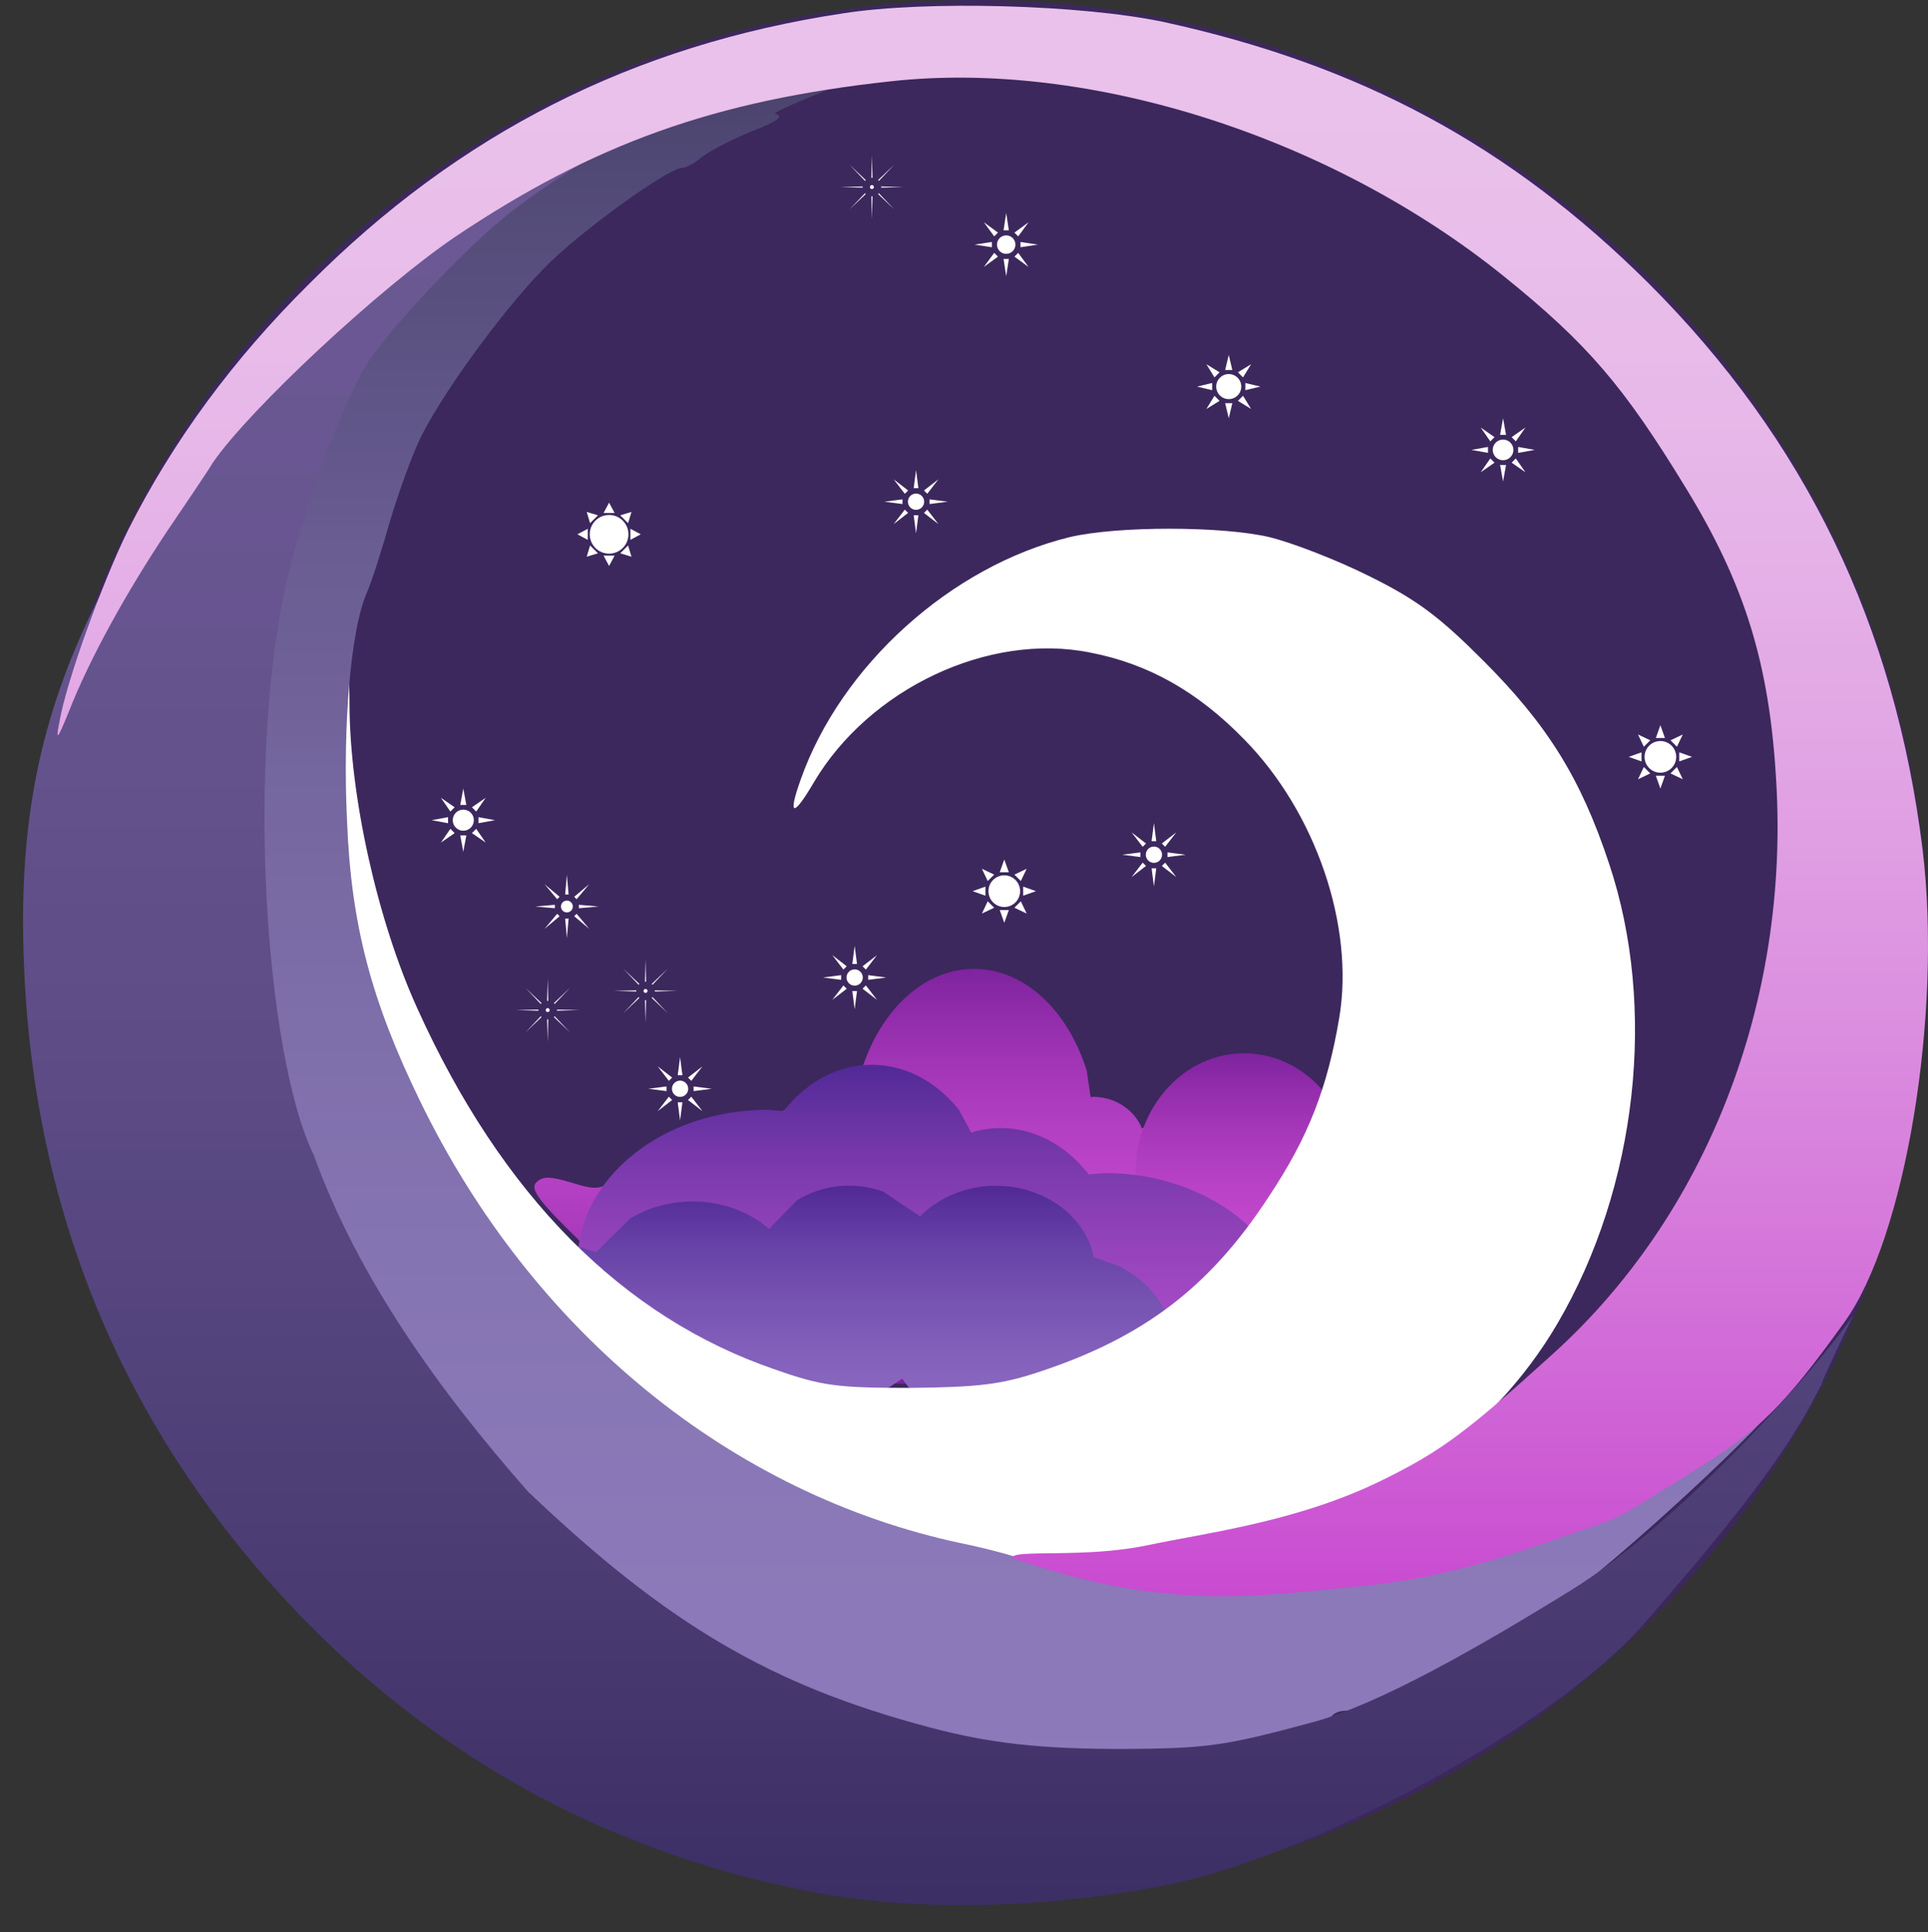 <svg width="1005" height="1007" xmlns="http://www.w3.org/2000/svg" xmlns:xlink="http://www.w3.org/1999/xlink" overflow="hidden"><rect width="100%" height="100%" fill="#333333" stroke="none"/><defs><clipPath id="clip0"><rect x="2131" y="789" width="1005" height="1007"/></clipPath><linearGradient x1="203.546" y1="207.656" x2="203.546" y2="-0.344" gradientUnits="userSpaceOnUse" spreadMethod="reflect" id="fill1"><stop offset="0" stop-color="#C94BD1"/><stop offset="0.014" stop-color="#C84AD0"/><stop offset="0.027" stop-color="#C84AD0"/><stop offset="0.041" stop-color="#C84AD0"/><stop offset="0.055" stop-color="#C84AD0"/><stop offset="0.068" stop-color="#C84AD0"/><stop offset="0.082" stop-color="#C84AD0"/><stop offset="0.096" stop-color="#C84AD0"/><stop offset="0.11" stop-color="#C74AD0"/><stop offset="0.123" stop-color="#C74AD0"/><stop offset="0.137" stop-color="#C74ACF"/><stop offset="0.151" stop-color="#C649CF"/><stop offset="0.164" stop-color="#C649CF"/><stop offset="0.178" stop-color="#C649CF"/><stop offset="0.192" stop-color="#C549CE"/><stop offset="0.205" stop-color="#C548CE"/><stop offset="0.219" stop-color="#C448CE"/><stop offset="0.233" stop-color="#C448CD"/><stop offset="0.247" stop-color="#C348CD"/><stop offset="0.26" stop-color="#C347CC"/><stop offset="0.274" stop-color="#C247CC"/><stop offset="0.288" stop-color="#C147CC"/><stop offset="0.301" stop-color="#C146CB"/><stop offset="0.315" stop-color="#C046CB"/><stop offset="0.329" stop-color="#BF46CA"/><stop offset="0.342" stop-color="#BF45CA"/><stop offset="0.356" stop-color="#BE45C9"/><stop offset="0.37" stop-color="#BD44C9"/><stop offset="0.384" stop-color="#BC44C8"/><stop offset="0.397" stop-color="#BB43C8"/><stop offset="0.411" stop-color="#BB43C7"/><stop offset="0.425" stop-color="#BA42C6"/><stop offset="0.438" stop-color="#B942C6"/><stop offset="0.452" stop-color="#B841C5"/><stop offset="0.466" stop-color="#B741C5"/><stop offset="0.479" stop-color="#B640C4"/><stop offset="0.493" stop-color="#B540C3"/><stop offset="0.507" stop-color="#B43FC3"/><stop offset="0.521" stop-color="#B33FC2"/><stop offset="0.534" stop-color="#B23EC1"/><stop offset="0.548" stop-color="#B13EC0"/><stop offset="0.562" stop-color="#AF3DC0"/><stop offset="0.575" stop-color="#AE3CBF"/><stop offset="0.589" stop-color="#AD3CBE"/><stop offset="0.603" stop-color="#AC3BBD"/><stop offset="0.616" stop-color="#AB3ABC"/><stop offset="0.63" stop-color="#A93ABB"/><stop offset="0.644" stop-color="#A839BB"/><stop offset="0.658" stop-color="#A738BA"/><stop offset="0.671" stop-color="#A538B9"/><stop offset="0.685" stop-color="#A437B8"/><stop offset="0.699" stop-color="#A336B7"/><stop offset="0.712" stop-color="#A135B6"/><stop offset="0.726" stop-color="#A035B5"/><stop offset="0.74" stop-color="#9E34B4"/><stop offset="0.753" stop-color="#9D33B3"/><stop offset="0.767" stop-color="#9B32B2"/><stop offset="0.781" stop-color="#9A31B1"/><stop offset="0.795" stop-color="#9831B0"/><stop offset="0.808" stop-color="#9730AF"/><stop offset="0.822" stop-color="#952FAE"/><stop offset="0.836" stop-color="#942EAD"/><stop offset="0.849" stop-color="#922DAC"/><stop offset="0.863" stop-color="#902CAB"/><stop offset="0.877" stop-color="#8F2BA9"/><stop offset="0.89" stop-color="#8D2AA8"/><stop offset="0.904" stop-color="#8B29A7"/><stop offset="0.918" stop-color="#8928A6"/><stop offset="0.932" stop-color="#8827A5"/><stop offset="0.945" stop-color="#8627A4"/><stop offset="0.959" stop-color="#8426A2"/><stop offset="0.973" stop-color="#8225A1"/><stop offset="0.986" stop-color="#8024A0"/><stop offset="1" stop-color="#7F239F"/></linearGradient><linearGradient x1="2651.5" y1="1468" x2="2651.5" y2="1294" gradientUnits="userSpaceOnUse" spreadMethod="reflect" id="fill2"><stop offset="0" stop-color="#C94BD1"/><stop offset="0.014" stop-color="#C84AD0"/><stop offset="0.027" stop-color="#C84AD0"/><stop offset="0.041" stop-color="#C84AD0"/><stop offset="0.055" stop-color="#C84AD0"/><stop offset="0.068" stop-color="#C84AD0"/><stop offset="0.082" stop-color="#C84AD0"/><stop offset="0.096" stop-color="#C84AD0"/><stop offset="0.11" stop-color="#C74AD0"/><stop offset="0.123" stop-color="#C74AD0"/><stop offset="0.137" stop-color="#C74ACF"/><stop offset="0.151" stop-color="#C649CF"/><stop offset="0.164" stop-color="#C649CF"/><stop offset="0.178" stop-color="#C649CF"/><stop offset="0.192" stop-color="#C549CE"/><stop offset="0.205" stop-color="#C548CE"/><stop offset="0.219" stop-color="#C448CE"/><stop offset="0.233" stop-color="#C448CD"/><stop offset="0.247" stop-color="#C348CD"/><stop offset="0.26" stop-color="#C347CC"/><stop offset="0.274" stop-color="#C247CC"/><stop offset="0.288" stop-color="#C147CC"/><stop offset="0.301" stop-color="#C146CB"/><stop offset="0.315" stop-color="#C046CB"/><stop offset="0.329" stop-color="#BF46CA"/><stop offset="0.342" stop-color="#BF45CA"/><stop offset="0.356" stop-color="#BE45C9"/><stop offset="0.37" stop-color="#BD44C9"/><stop offset="0.384" stop-color="#BC44C8"/><stop offset="0.397" stop-color="#BB43C8"/><stop offset="0.411" stop-color="#BB43C7"/><stop offset="0.425" stop-color="#BA42C6"/><stop offset="0.438" stop-color="#B942C6"/><stop offset="0.452" stop-color="#B841C5"/><stop offset="0.466" stop-color="#B741C5"/><stop offset="0.479" stop-color="#B640C4"/><stop offset="0.493" stop-color="#B540C3"/><stop offset="0.507" stop-color="#B43FC3"/><stop offset="0.521" stop-color="#B33FC2"/><stop offset="0.534" stop-color="#B23EC1"/><stop offset="0.548" stop-color="#B13EC0"/><stop offset="0.562" stop-color="#AF3DC0"/><stop offset="0.575" stop-color="#AE3CBF"/><stop offset="0.589" stop-color="#AD3CBE"/><stop offset="0.603" stop-color="#AC3BBD"/><stop offset="0.616" stop-color="#AB3ABC"/><stop offset="0.63" stop-color="#A93ABB"/><stop offset="0.644" stop-color="#A839BB"/><stop offset="0.658" stop-color="#A738BA"/><stop offset="0.671" stop-color="#A538B9"/><stop offset="0.685" stop-color="#A437B8"/><stop offset="0.699" stop-color="#A336B7"/><stop offset="0.712" stop-color="#A135B6"/><stop offset="0.726" stop-color="#A035B5"/><stop offset="0.74" stop-color="#9E34B4"/><stop offset="0.753" stop-color="#9D33B3"/><stop offset="0.767" stop-color="#9B32B2"/><stop offset="0.781" stop-color="#9A31B1"/><stop offset="0.795" stop-color="#9831B0"/><stop offset="0.808" stop-color="#9730AF"/><stop offset="0.822" stop-color="#952FAE"/><stop offset="0.836" stop-color="#942EAD"/><stop offset="0.849" stop-color="#922DAC"/><stop offset="0.863" stop-color="#902CAB"/><stop offset="0.877" stop-color="#8F2BA9"/><stop offset="0.89" stop-color="#8D2AA8"/><stop offset="0.904" stop-color="#8B29A7"/><stop offset="0.918" stop-color="#8928A6"/><stop offset="0.932" stop-color="#8827A5"/><stop offset="0.945" stop-color="#8627A4"/><stop offset="0.959" stop-color="#8426A2"/><stop offset="0.973" stop-color="#8225A1"/><stop offset="0.986" stop-color="#8024A0"/><stop offset="1" stop-color="#7F239F"/></linearGradient><linearGradient x1="2779.5" y1="1462" x2="2779.5" y2="1338" gradientUnits="userSpaceOnUse" spreadMethod="reflect" id="fill3"><stop offset="0" stop-color="#C94BD1"/><stop offset="0.014" stop-color="#C84AD0"/><stop offset="0.027" stop-color="#C84AD0"/><stop offset="0.041" stop-color="#C84AD0"/><stop offset="0.055" stop-color="#C84AD0"/><stop offset="0.068" stop-color="#C84AD0"/><stop offset="0.082" stop-color="#C84AD0"/><stop offset="0.096" stop-color="#C84AD0"/><stop offset="0.11" stop-color="#C74AD0"/><stop offset="0.123" stop-color="#C74AD0"/><stop offset="0.137" stop-color="#C74ACF"/><stop offset="0.151" stop-color="#C649CF"/><stop offset="0.164" stop-color="#C649CF"/><stop offset="0.178" stop-color="#C649CF"/><stop offset="0.192" stop-color="#C549CE"/><stop offset="0.205" stop-color="#C548CE"/><stop offset="0.219" stop-color="#C448CE"/><stop offset="0.233" stop-color="#C448CD"/><stop offset="0.247" stop-color="#C348CD"/><stop offset="0.26" stop-color="#C347CC"/><stop offset="0.274" stop-color="#C247CC"/><stop offset="0.288" stop-color="#C147CC"/><stop offset="0.301" stop-color="#C146CB"/><stop offset="0.315" stop-color="#C046CB"/><stop offset="0.329" stop-color="#BF46CA"/><stop offset="0.342" stop-color="#BF45CA"/><stop offset="0.356" stop-color="#BE45C9"/><stop offset="0.37" stop-color="#BD44C9"/><stop offset="0.384" stop-color="#BC44C8"/><stop offset="0.397" stop-color="#BB43C8"/><stop offset="0.411" stop-color="#BB43C7"/><stop offset="0.425" stop-color="#BA42C6"/><stop offset="0.438" stop-color="#B942C6"/><stop offset="0.452" stop-color="#B841C5"/><stop offset="0.466" stop-color="#B741C5"/><stop offset="0.479" stop-color="#B640C4"/><stop offset="0.493" stop-color="#B540C3"/><stop offset="0.507" stop-color="#B43FC3"/><stop offset="0.521" stop-color="#B33FC2"/><stop offset="0.534" stop-color="#B23EC1"/><stop offset="0.548" stop-color="#B13EC0"/><stop offset="0.562" stop-color="#AF3DC0"/><stop offset="0.575" stop-color="#AE3CBF"/><stop offset="0.589" stop-color="#AD3CBE"/><stop offset="0.603" stop-color="#AC3BBD"/><stop offset="0.616" stop-color="#AB3ABC"/><stop offset="0.63" stop-color="#A93ABB"/><stop offset="0.644" stop-color="#A839BB"/><stop offset="0.658" stop-color="#A738BA"/><stop offset="0.671" stop-color="#A538B9"/><stop offset="0.685" stop-color="#A437B8"/><stop offset="0.699" stop-color="#A336B7"/><stop offset="0.712" stop-color="#A135B6"/><stop offset="0.726" stop-color="#A035B5"/><stop offset="0.74" stop-color="#9E34B4"/><stop offset="0.753" stop-color="#9D33B3"/><stop offset="0.767" stop-color="#9B32B2"/><stop offset="0.781" stop-color="#9A31B1"/><stop offset="0.795" stop-color="#9831B0"/><stop offset="0.808" stop-color="#9730AF"/><stop offset="0.822" stop-color="#952FAE"/><stop offset="0.836" stop-color="#942EAD"/><stop offset="0.849" stop-color="#922DAC"/><stop offset="0.863" stop-color="#902CAB"/><stop offset="0.877" stop-color="#8F2BA9"/><stop offset="0.89" stop-color="#8D2AA8"/><stop offset="0.904" stop-color="#8B29A7"/><stop offset="0.918" stop-color="#8928A6"/><stop offset="0.932" stop-color="#8827A5"/><stop offset="0.945" stop-color="#8627A4"/><stop offset="0.959" stop-color="#8426A2"/><stop offset="0.973" stop-color="#8225A1"/><stop offset="0.986" stop-color="#8024A0"/><stop offset="1" stop-color="#7F239F"/></linearGradient><linearGradient x1="187" y1="216" x2="187" y2="0" gradientUnits="userSpaceOnUse" spreadMethod="reflect" id="fill4"><stop offset="0" stop-color="#B751CE"/><stop offset="0.01" stop-color="#B650CD"/><stop offset="0.02" stop-color="#B650CD"/><stop offset="0.03" stop-color="#B650CD"/><stop offset="0.04" stop-color="#B650CD"/><stop offset="0.05" stop-color="#B650CD"/><stop offset="0.059" stop-color="#B650CD"/><stop offset="0.069" stop-color="#B650CD"/><stop offset="0.079" stop-color="#B650CD"/><stop offset="0.089" stop-color="#B550CD"/><stop offset="0.099" stop-color="#B550CD"/><stop offset="0.109" stop-color="#B550CD"/><stop offset="0.119" stop-color="#B550CC"/><stop offset="0.129" stop-color="#B450CC"/><stop offset="0.139" stop-color="#B450CC"/><stop offset="0.149" stop-color="#B44FCC"/><stop offset="0.158" stop-color="#B34FCC"/><stop offset="0.168" stop-color="#B34FCC"/><stop offset="0.178" stop-color="#B24FCB"/><stop offset="0.188" stop-color="#B24FCB"/><stop offset="0.198" stop-color="#B24FCB"/><stop offset="0.208" stop-color="#B14ECB"/><stop offset="0.218" stop-color="#B14ECA"/><stop offset="0.228" stop-color="#B04ECA"/><stop offset="0.238" stop-color="#B04ECA"/><stop offset="0.248" stop-color="#AF4EC9"/><stop offset="0.257" stop-color="#AE4DC9"/><stop offset="0.267" stop-color="#AE4DC9"/><stop offset="0.277" stop-color="#AD4DC9"/><stop offset="0.287" stop-color="#AD4DC8"/><stop offset="0.297" stop-color="#AC4CC8"/><stop offset="0.307" stop-color="#AB4CC7"/><stop offset="0.317" stop-color="#AB4CC7"/><stop offset="0.327" stop-color="#AA4CC7"/><stop offset="0.337" stop-color="#A94BC6"/><stop offset="0.347" stop-color="#A94BC6"/><stop offset="0.356" stop-color="#A84BC6"/><stop offset="0.366" stop-color="#A74BC5"/><stop offset="0.376" stop-color="#A64AC5"/><stop offset="0.386" stop-color="#A54AC4"/><stop offset="0.396" stop-color="#A54AC4"/><stop offset="0.406" stop-color="#A449C3"/><stop offset="0.416" stop-color="#A349C3"/><stop offset="0.426" stop-color="#A249C2"/><stop offset="0.436" stop-color="#A148C2"/><stop offset="0.446" stop-color="#A048C1"/><stop offset="0.455" stop-color="#9F48C1"/><stop offset="0.465" stop-color="#9E47C0"/><stop offset="0.475" stop-color="#9D47C0"/><stop offset="0.485" stop-color="#9C46BF"/><stop offset="0.495" stop-color="#9B46BF"/><stop offset="0.505" stop-color="#9A46BE"/><stop offset="0.515" stop-color="#9945BE"/><stop offset="0.525" stop-color="#9845BD"/><stop offset="0.535" stop-color="#9744BC"/><stop offset="0.545" stop-color="#9644BC"/><stop offset="0.554" stop-color="#9544BB"/><stop offset="0.564" stop-color="#9443BB"/><stop offset="0.574" stop-color="#9243BA"/><stop offset="0.584" stop-color="#9142B9"/><stop offset="0.594" stop-color="#9042B9"/><stop offset="0.604" stop-color="#8F41B8"/><stop offset="0.614" stop-color="#8E41B7"/><stop offset="0.624" stop-color="#8C40B7"/><stop offset="0.634" stop-color="#8B40B6"/><stop offset="0.644" stop-color="#8A3FB5"/><stop offset="0.653" stop-color="#893FB5"/><stop offset="0.663" stop-color="#873EB4"/><stop offset="0.673" stop-color="#863EB3"/><stop offset="0.683" stop-color="#853DB3"/><stop offset="0.693" stop-color="#833DB2"/><stop offset="0.703" stop-color="#823CB1"/><stop offset="0.713" stop-color="#803CB0"/><stop offset="0.723" stop-color="#7F3BB0"/><stop offset="0.733" stop-color="#7E3BAF"/><stop offset="0.743" stop-color="#7C3AAE"/><stop offset="0.752" stop-color="#7B3AAD"/><stop offset="0.762" stop-color="#7939AC"/><stop offset="0.772" stop-color="#7838AC"/><stop offset="0.782" stop-color="#7638AB"/><stop offset="0.792" stop-color="#7537AA"/><stop offset="0.802" stop-color="#7337A9"/><stop offset="0.812" stop-color="#7136A8"/><stop offset="0.822" stop-color="#7036A7"/><stop offset="0.832" stop-color="#6E35A7"/><stop offset="0.842" stop-color="#6D34A6"/><stop offset="0.851" stop-color="#6B34A5"/><stop offset="0.861" stop-color="#6933A4"/><stop offset="0.871" stop-color="#6832A3"/><stop offset="0.881" stop-color="#6632A2"/><stop offset="0.891" stop-color="#6431A1"/><stop offset="0.901" stop-color="#6330A0"/><stop offset="0.911" stop-color="#61309F"/><stop offset="0.921" stop-color="#5F2F9E"/><stop offset="0.931" stop-color="#5D2E9D"/><stop offset="0.941" stop-color="#5C2E9C"/><stop offset="0.95" stop-color="#5A2D9B"/><stop offset="0.96" stop-color="#582C9B"/><stop offset="0.97" stop-color="#562C9A"/><stop offset="0.98" stop-color="#542B99"/><stop offset="0.99" stop-color="#522A98"/><stop offset="1" stop-color="#512A97"/></linearGradient><linearGradient x1="160" y1="157" x2="160" y2="9.85878e-05" gradientUnits="userSpaceOnUse" spreadMethod="reflect" id="fill5"><stop offset="0" stop-color="#916FC5"/><stop offset="0.015" stop-color="#906EC4"/><stop offset="0.029" stop-color="#906EC4"/><stop offset="0.044" stop-color="#906EC4"/><stop offset="0.059" stop-color="#906EC4"/><stop offset="0.074" stop-color="#906EC4"/><stop offset="0.088" stop-color="#906EC4"/><stop offset="0.103" stop-color="#906EC4"/><stop offset="0.118" stop-color="#8F6DC4"/><stop offset="0.132" stop-color="#8F6DC3"/><stop offset="0.147" stop-color="#8F6DC3"/><stop offset="0.162" stop-color="#8E6CC3"/><stop offset="0.176" stop-color="#8E6CC3"/><stop offset="0.191" stop-color="#8E6BC2"/><stop offset="0.206" stop-color="#8D6BC2"/><stop offset="0.221" stop-color="#8D6AC2"/><stop offset="0.235" stop-color="#8C6AC1"/><stop offset="0.25" stop-color="#8C69C1"/><stop offset="0.265" stop-color="#8B69C1"/><stop offset="0.279" stop-color="#8B68C0"/><stop offset="0.294" stop-color="#8A68C0"/><stop offset="0.309" stop-color="#8967BF"/><stop offset="0.324" stop-color="#8966BF"/><stop offset="0.338" stop-color="#8865BE"/><stop offset="0.353" stop-color="#8765BE"/><stop offset="0.368" stop-color="#8764BD"/><stop offset="0.382" stop-color="#8663BD"/><stop offset="0.397" stop-color="#8562BC"/><stop offset="0.412" stop-color="#8461BC"/><stop offset="0.426" stop-color="#8461BB"/><stop offset="0.441" stop-color="#8360BB"/><stop offset="0.456" stop-color="#825FBA"/><stop offset="0.471" stop-color="#815EB9"/><stop offset="0.485" stop-color="#805DB9"/><stop offset="0.5" stop-color="#7F5CB8"/><stop offset="0.515" stop-color="#7E5BB7"/><stop offset="0.529" stop-color="#7D5AB7"/><stop offset="0.544" stop-color="#7C58B6"/><stop offset="0.559" stop-color="#7B57B5"/><stop offset="0.574" stop-color="#7A56B4"/><stop offset="0.588" stop-color="#7955B3"/><stop offset="0.603" stop-color="#7854B3"/><stop offset="0.618" stop-color="#7753B2"/><stop offset="0.632" stop-color="#7551B1"/><stop offset="0.647" stop-color="#7450B0"/><stop offset="0.662" stop-color="#734FAF"/><stop offset="0.676" stop-color="#724DAE"/><stop offset="0.691" stop-color="#704CAD"/><stop offset="0.706" stop-color="#6F4BAD"/><stop offset="0.721" stop-color="#6E49AC"/><stop offset="0.735" stop-color="#6D48AB"/><stop offset="0.75" stop-color="#6B46AA"/><stop offset="0.765" stop-color="#6A45A9"/><stop offset="0.779" stop-color="#6843A8"/><stop offset="0.794" stop-color="#6742A7"/><stop offset="0.809" stop-color="#6640A6"/><stop offset="0.824" stop-color="#643FA5"/><stop offset="0.838" stop-color="#633DA3"/><stop offset="0.853" stop-color="#613BA2"/><stop offset="0.868" stop-color="#5F3AA1"/><stop offset="0.882" stop-color="#5E38A0"/><stop offset="0.897" stop-color="#5C369F"/><stop offset="0.912" stop-color="#5B349E"/><stop offset="0.926" stop-color="#59339D"/><stop offset="0.941" stop-color="#57319B"/><stop offset="0.956" stop-color="#562F9A"/><stop offset="0.971" stop-color="#542D99"/><stop offset="0.985" stop-color="#522B98"/><stop offset="1" stop-color="#512A97"/></linearGradient><clipPath id="clip6"><rect x="2130" y="806" width="991" height="991"/></clipPath><clipPath id="clip7"><rect x="2130" y="806" width="991" height="991"/></clipPath><clipPath id="clip8"><rect x="2130" y="806" width="991" height="991"/></clipPath><linearGradient x1="402.5" y1="-1.40155e-05" x2="402.5" y2="879" gradientUnits="userSpaceOnUse" spreadMethod="reflect" id="fill9"><stop offset="0" stop-color="#8C7ABA"/><stop offset="0.013" stop-color="#8B79B9"/><stop offset="0.026" stop-color="#8B79B9"/><stop offset="0.039" stop-color="#8B79B9"/><stop offset="0.053" stop-color="#8B79B9"/><stop offset="0.066" stop-color="#8B79B9"/><stop offset="0.079" stop-color="#8B79B9"/><stop offset="0.092" stop-color="#8B79B9"/><stop offset="0.105" stop-color="#8B79B8"/><stop offset="0.118" stop-color="#8A78B8"/><stop offset="0.132" stop-color="#8A78B8"/><stop offset="0.145" stop-color="#8A78B7"/><stop offset="0.158" stop-color="#8978B7"/><stop offset="0.171" stop-color="#8977B7"/><stop offset="0.184" stop-color="#8977B6"/><stop offset="0.197" stop-color="#8877B6"/><stop offset="0.211" stop-color="#8877B5"/><stop offset="0.224" stop-color="#8876B5"/><stop offset="0.237" stop-color="#8776B4"/><stop offset="0.25" stop-color="#8775B4"/><stop offset="0.263" stop-color="#8675B3"/><stop offset="0.276" stop-color="#8675B3"/><stop offset="0.289" stop-color="#8574B2"/><stop offset="0.303" stop-color="#8474B1"/><stop offset="0.316" stop-color="#8473B1"/><stop offset="0.329" stop-color="#8373B0"/><stop offset="0.342" stop-color="#8372AF"/><stop offset="0.355" stop-color="#8272AE"/><stop offset="0.368" stop-color="#8171AE"/><stop offset="0.382" stop-color="#8170AD"/><stop offset="0.395" stop-color="#8070AC"/><stop offset="0.408" stop-color="#7F6FAB"/><stop offset="0.421" stop-color="#7E6FAA"/><stop offset="0.434" stop-color="#7E6EA9"/><stop offset="0.447" stop-color="#7D6DA8"/><stop offset="0.461" stop-color="#7C6DA8"/><stop offset="0.474" stop-color="#7B6CA7"/><stop offset="0.487" stop-color="#7A6BA6"/><stop offset="0.5" stop-color="#7A6BA5"/><stop offset="0.513" stop-color="#796AA3"/><stop offset="0.526" stop-color="#7869A2"/><stop offset="0.539" stop-color="#7768A1"/><stop offset="0.553" stop-color="#7667A0"/><stop offset="0.566" stop-color="#75679F"/><stop offset="0.579" stop-color="#74669E"/><stop offset="0.592" stop-color="#73659D"/><stop offset="0.605" stop-color="#72649B"/><stop offset="0.618" stop-color="#71639A"/><stop offset="0.632" stop-color="#706299"/><stop offset="0.645" stop-color="#6F6198"/><stop offset="0.658" stop-color="#6D6096"/><stop offset="0.671" stop-color="#6C5F95"/><stop offset="0.684" stop-color="#6B5F94"/><stop offset="0.697" stop-color="#6A5E92"/><stop offset="0.711" stop-color="#695D91"/><stop offset="0.724" stop-color="#685C90"/><stop offset="0.737" stop-color="#665A8E"/><stop offset="0.75" stop-color="#65598D"/><stop offset="0.763" stop-color="#64588B"/><stop offset="0.776" stop-color="#62578A"/><stop offset="0.789" stop-color="#615688"/><stop offset="0.803" stop-color="#605587"/><stop offset="0.816" stop-color="#5E5485"/><stop offset="0.829" stop-color="#5D5383"/><stop offset="0.842" stop-color="#5C5282"/><stop offset="0.855" stop-color="#5A5080"/><stop offset="0.868" stop-color="#594F7E"/><stop offset="0.882" stop-color="#574E7D"/><stop offset="0.895" stop-color="#564D7B"/><stop offset="0.908" stop-color="#544C79"/><stop offset="0.921" stop-color="#534A78"/><stop offset="0.934" stop-color="#514976"/><stop offset="0.947" stop-color="#504874"/><stop offset="0.961" stop-color="#4E4772"/><stop offset="0.974" stop-color="#4D4570"/><stop offset="0.987" stop-color="#4B446E"/><stop offset="1" stop-color="#4A436D"/></linearGradient><linearGradient x1="477" y1="9.85984e-05" x2="477" y2="961" gradientUnits="userSpaceOnUse" spreadMethod="reflect" id="fill10"><stop offset="0" stop-color="#3C2F65"/><stop offset="0.021" stop-color="#3D3066"/><stop offset="0.043" stop-color="#3F3268"/><stop offset="0.064" stop-color="#41336A"/><stop offset="0.085" stop-color="#43356C"/><stop offset="0.106" stop-color="#45366E"/><stop offset="0.128" stop-color="#46386F"/><stop offset="0.149" stop-color="#483971"/><stop offset="0.17" stop-color="#4A3B73"/><stop offset="0.191" stop-color="#4B3C74"/><stop offset="0.213" stop-color="#4D3E76"/><stop offset="0.234" stop-color="#4E3F77"/><stop offset="0.255" stop-color="#504079"/><stop offset="0.277" stop-color="#51427A"/><stop offset="0.298" stop-color="#53437C"/><stop offset="0.319" stop-color="#54447D"/><stop offset="0.34" stop-color="#56457F"/><stop offset="0.362" stop-color="#574680"/><stop offset="0.383" stop-color="#584881"/><stop offset="0.404" stop-color="#594982"/><stop offset="0.426" stop-color="#5B4A84"/><stop offset="0.447" stop-color="#5C4B85"/><stop offset="0.468" stop-color="#5D4C86"/><stop offset="0.489" stop-color="#5E4D87"/><stop offset="0.511" stop-color="#5F4E88"/><stop offset="0.532" stop-color="#604E89"/><stop offset="0.553" stop-color="#614F8A"/><stop offset="0.574" stop-color="#62508B"/><stop offset="0.596" stop-color="#63518C"/><stop offset="0.617" stop-color="#64528D"/><stop offset="0.638" stop-color="#64528D"/><stop offset="0.66" stop-color="#65538E"/><stop offset="0.681" stop-color="#66548F"/><stop offset="0.702" stop-color="#675490"/><stop offset="0.723" stop-color="#675590"/><stop offset="0.745" stop-color="#685591"/><stop offset="0.766" stop-color="#685691"/><stop offset="0.787" stop-color="#695692"/><stop offset="0.809" stop-color="#695792"/><stop offset="0.83" stop-color="#6A5793"/><stop offset="0.851" stop-color="#6A5793"/><stop offset="0.872" stop-color="#6A5893"/><stop offset="0.894" stop-color="#6B5894"/><stop offset="0.915" stop-color="#6B5894"/><stop offset="0.936" stop-color="#6B5894"/><stop offset="0.957" stop-color="#6B5894"/><stop offset="0.979" stop-color="#6B5894"/><stop offset="1" stop-color="#6C5995"/></linearGradient><linearGradient x1="487.5" y1="-0" x2="487.5" y2="829" gradientUnits="userSpaceOnUse" spreadMethod="reflect" id="fill11"><stop offset="0" stop-color="#C94BD1"/><stop offset="0.008" stop-color="#C94CD1"/><stop offset="0.017" stop-color="#CA4ED1"/><stop offset="0.025" stop-color="#CA50D2"/><stop offset="0.034" stop-color="#CB52D2"/><stop offset="0.042" stop-color="#CB54D3"/><stop offset="0.051" stop-color="#CC56D3"/><stop offset="0.059" stop-color="#CC57D3"/><stop offset="0.068" stop-color="#CD59D4"/><stop offset="0.076" stop-color="#CD5BD4"/><stop offset="0.085" stop-color="#CE5DD4"/><stop offset="0.093" stop-color="#CE5ED5"/><stop offset="0.102" stop-color="#CF60D5"/><stop offset="0.11" stop-color="#CF62D6"/><stop offset="0.119" stop-color="#CF64D6"/><stop offset="0.127" stop-color="#D065D6"/><stop offset="0.136" stop-color="#D067D7"/><stop offset="0.144" stop-color="#D169D7"/><stop offset="0.153" stop-color="#D16AD7"/><stop offset="0.161" stop-color="#D26CD8"/><stop offset="0.169" stop-color="#D26DD8"/><stop offset="0.178" stop-color="#D36FD8"/><stop offset="0.186" stop-color="#D371D9"/><stop offset="0.195" stop-color="#D472D9"/><stop offset="0.203" stop-color="#D474DA"/><stop offset="0.212" stop-color="#D475DA"/><stop offset="0.22" stop-color="#D577DA"/><stop offset="0.229" stop-color="#D578DB"/><stop offset="0.237" stop-color="#D67ADB"/><stop offset="0.246" stop-color="#D67BDB"/><stop offset="0.254" stop-color="#D67DDB"/><stop offset="0.263" stop-color="#D77EDC"/><stop offset="0.271" stop-color="#D780DC"/><stop offset="0.28" stop-color="#D881DC"/><stop offset="0.288" stop-color="#D883DD"/><stop offset="0.297" stop-color="#D884DD"/><stop offset="0.305" stop-color="#D985DD"/><stop offset="0.314" stop-color="#D987DE"/><stop offset="0.322" stop-color="#DA88DE"/><stop offset="0.331" stop-color="#DA89DE"/><stop offset="0.339" stop-color="#DA8BDF"/><stop offset="0.347" stop-color="#DB8CDF"/><stop offset="0.356" stop-color="#DB8DDF"/><stop offset="0.364" stop-color="#DB8FDF"/><stop offset="0.373" stop-color="#DC90E0"/><stop offset="0.381" stop-color="#DC91E0"/><stop offset="0.39" stop-color="#DC92E0"/><stop offset="0.398" stop-color="#DD94E0"/><stop offset="0.407" stop-color="#DD95E1"/><stop offset="0.415" stop-color="#DD96E1"/><stop offset="0.424" stop-color="#DE97E1"/><stop offset="0.432" stop-color="#DE98E2"/><stop offset="0.441" stop-color="#DE99E2"/><stop offset="0.449" stop-color="#DF9BE2"/><stop offset="0.458" stop-color="#DF9CE2"/><stop offset="0.466" stop-color="#DF9DE2"/><stop offset="0.475" stop-color="#E09EE3"/><stop offset="0.483" stop-color="#E09FE3"/><stop offset="0.492" stop-color="#E0A0E3"/><stop offset="0.5" stop-color="#E1A1E3"/><stop offset="0.508" stop-color="#E1A2E4"/><stop offset="0.517" stop-color="#E1A3E4"/><stop offset="0.525" stop-color="#E1A4E4"/><stop offset="0.534" stop-color="#E2A5E4"/><stop offset="0.542" stop-color="#E2A6E4"/><stop offset="0.551" stop-color="#E2A7E5"/><stop offset="0.559" stop-color="#E2A8E5"/><stop offset="0.568" stop-color="#E3A9E5"/><stop offset="0.576" stop-color="#E3AAE5"/><stop offset="0.585" stop-color="#E3ABE5"/><stop offset="0.593" stop-color="#E3ABE6"/><stop offset="0.602" stop-color="#E4ACE6"/><stop offset="0.61" stop-color="#E4ADE6"/><stop offset="0.619" stop-color="#E4AEE6"/><stop offset="0.627" stop-color="#E4AFE6"/><stop offset="0.636" stop-color="#E5B0E7"/><stop offset="0.644" stop-color="#E5B0E7"/><stop offset="0.653" stop-color="#E5B1E7"/><stop offset="0.661" stop-color="#E5B2E7"/><stop offset="0.669" stop-color="#E5B3E7"/><stop offset="0.678" stop-color="#E6B3E7"/><stop offset="0.686" stop-color="#E6B4E8"/><stop offset="0.695" stop-color="#E6B5E8"/><stop offset="0.703" stop-color="#E6B5E8"/><stop offset="0.712" stop-color="#E6B6E8"/><stop offset="0.72" stop-color="#E6B7E8"/><stop offset="0.729" stop-color="#E7B7E8"/><stop offset="0.737" stop-color="#E7B8E8"/><stop offset="0.746" stop-color="#E7B8E9"/><stop offset="0.754" stop-color="#E7B9E9"/><stop offset="0.763" stop-color="#E7B9E9"/><stop offset="0.771" stop-color="#E7BAE9"/><stop offset="0.78" stop-color="#E8BBE9"/><stop offset="0.788" stop-color="#E8BBE9"/><stop offset="0.797" stop-color="#E8BBE9"/><stop offset="0.805" stop-color="#E8BCE9"/><stop offset="0.814" stop-color="#E8BCE9"/><stop offset="0.822" stop-color="#E8BDE9"/><stop offset="0.831" stop-color="#E8BDEA"/><stop offset="0.839" stop-color="#E8BEEA"/><stop offset="0.847" stop-color="#E9BEEA"/><stop offset="0.856" stop-color="#E9BEEA"/><stop offset="0.864" stop-color="#E9BFEA"/><stop offset="0.873" stop-color="#E9BFEA"/><stop offset="0.881" stop-color="#E9BFEA"/><stop offset="0.89" stop-color="#E9C0EA"/><stop offset="0.898" stop-color="#E9C0EA"/><stop offset="0.907" stop-color="#E9C0EA"/><stop offset="0.915" stop-color="#E9C0EA"/><stop offset="0.924" stop-color="#E9C1EA"/><stop offset="0.932" stop-color="#E9C1EA"/><stop offset="0.941" stop-color="#E9C1EA"/><stop offset="0.949" stop-color="#E9C1EA"/><stop offset="0.958" stop-color="#E9C1EA"/><stop offset="0.966" stop-color="#E9C1EA"/><stop offset="0.975" stop-color="#E9C1EA"/><stop offset="0.983" stop-color="#E9C1EA"/><stop offset="0.992" stop-color="#E9C1EA"/><stop offset="1" stop-color="#EAC2EB"/></linearGradient></defs><g clip-path="url(#clip0)" transform="translate(-2131 -789)"><path d="M2146 1284C2146 1010.62 2367.62 789 2641 789 2914.38 789 3136 1010.62 3136 1284 3136 1557.38 2914.38 1779 2641 1779 2367.62 1779 2146 1557.38 2146 1284Z" fill="#3C285D" fill-rule="evenodd"/><path d="M200.5 199.437C193.967 195.312 185.371 184.998 180.902 177.091 174.369 165.06 170.931 162.653 162.679 162.653 155.803 162.653 147.895 158.528 137.924 149.246 124.172 136.87 122.452 136.183 106.293 137.558 88.414 139.276 81.882 136.183 44.061 107.993 34.091 100.774 32.371 100.43 18.963 104.555 7.616 107.993 3.835 107.993 0.396 104.555-2.698 101.118 2.115 94.586 23.776 73.616 55.407 43.364 88.07 22.737 125.203 8.986 147.895 1.079 156.147 0.048 195.686-0.296 233.506-0.639 244.164 0.736 264.106 7.267 322.212 26.519 355.219 52.645 387.194 103.18 410.917 140.651 411.605 143.058 400.946 153.371 387.538 165.747 378.598 169.528 362.783 169.528 352.124 169.528 346.623 167.122 337.684 158.528 331.495 152.34 323.587 143.402 320.837 138.589 315.335 129.995 315.335 129.995 302.614 136.183 295.737 139.276 287.83 142.027 285.423 142.027 282.672 142.027 280.266 148.214 278.89 158.872 276.484 179.154 273.045 185.342 256.542 198.062 240.726 210.438 217.347 210.781 200.5 199.437Z" fill="url(#fill1)" fill-rule="evenodd" transform="matrix(1 0 0 -1 2410 1510)"/><path d="M2638.75 1294C2665.15 1294 2687.81 1315.91 2697.48 1347.14L2699.52 1360.91 2700.71 1360.69C2715.78 1360.69 2728 1372.11 2728 1386.19 2728 1400.28 2715.78 1411.7 2700.71 1411.7L2698.03 1411.19 2697.48 1414.86C2687.81 1446.09 2665.15 1468 2638.75 1468 2603.54 1468 2575 1429.05 2575 1381 2575 1332.95 2603.54 1294 2638.75 1294Z" fill="url(#fill2)" fill-rule="evenodd"/><path d="M2723 1400C2723 1365.76 2748.3 1338 2779.5 1338 2810.7 1338 2836 1365.76 2836 1400 2836 1434.24 2810.7 1462 2779.5 1462 2748.3 1462 2723 1434.24 2723 1400Z" fill="url(#fill3)" fill-rule="evenodd"/><path d="M220.586 0C202.869 0 186.829 8.93 175.219 23.368L168.646 35.49 166.344 34.602C162.168 33.539 157.843 32.981 153.414 32.981 135.696 32.981 119.657 41.911 108.046 56.349L107.627 57.122 99.104 56.43C44.37 56.43 0 92.151 0 136.215 0 180.279 44.37 216 99.104 216 126.471 216 151.247 207.07 169.181 192.632L173.924 188.004 178.388 186.281C184.145 183.253 189.472 179.21 194.225 174.331L204.909 159.71 219.486 169.393C235.303 177.996 254.371 183.019 274.896 183.019 329.63 183.019 374 147.298 374 103.234 374 59.17 329.63 23.449 274.896 23.449L266.373 24.141 265.954 23.369C254.343 8.93 238.304 0 220.586 0Z" fill="url(#fill4)" fill-rule="evenodd" transform="matrix(-1 0 0 1 2806 1344)"/><path d="M97.426 0.222C91.964 0.626 86.513 1.792 81.278 3.763 65.324 9.766 53.883 22.335 50.809 37.248L50.644 37.307 37.76 41.946C25.57 47.978 16.189 57.821 11.706 69.745 7.363 81.286 7.982 93.821 13.456 104.984 6.728 112.64 2.186 121.429 0 130.645L0.418 148.203 6.163 150.717C18.034 154.763 31.085 157 44.784 157 72.182 157 96.987 148.05 114.942 133.581L119.691 128.943 124.16 127.216C129.924 124.181 135.257 120.129 140.016 115.24L150.712 100.587 165.307 110.291C181.142 118.913 200.232 123.947 220.781 123.947 275.578 123.947 320 88.148 320 43.987L318.5 31.995 310.283 34.684 310.263 34.664 292.474 17.091C270.955 4.064 240.439 5.027 220.092 22.554L219.771 22.223 205.642 7.688C199.607 3.884 192.531 1.344 184.949 0.404 176.603-0.63 168.263 0.346 160.731 3.047L141.925 15.66 141.363 16.037C130.301 4.657 113.813-0.99 97.426 0.222Z" fill="url(#fill5)" fill-rule="evenodd" transform="matrix(-1 0 0 1 2752 1407)"/><g clip-path="url(#clip6)"><g clip-path="url(#clip7)"><g clip-path="url(#clip8)"><path d="M557.562 727.031C495.688 711.906 438.281 660 417.312 600.531 410.438 581.281 413.531 580.938 424.188 599.156 453.062 647.969 515.281 677.531 568.219 666.875 598.469 661.031 624.25 646.594 648.656 621.5 685.781 583.688 706.062 524.562 698.156 476.781 691.969 440 682 414.219 661.375 383.281 630.438 335.844 595.719 309.719 541.406 291.844 521.812 285.312 509.438 283.938 474.375 283.594 436.219 283.594 428.312 284.625 403.906 293.219 324.5 320.375 261.594 383.969 217.594 481.25 196.625 527.312 182.188 592.625 182.188 640.406 182.188 667.219 177.719 675.125 172.906 657.594 171.188 652.094 170.156 620.125 170.156 586.094 170.156 523.188 171.875 511.5 187.688 464.062 215.531 381.219 282.219 293.562 355.781 244.062 385 224.469 426.25 204.188 453.75 196.281 487.094 187 498.094 185.625 550.344 185.625 598.812 185.625 610.844 186.656 635.938 193.531 716.719 215.875 777.562 258.5 811.938 317.281 853.531 388.438 863.844 481.938 838.75 556.875 823.969 601.562 806.438 629.406 773.094 662.75 750.406 685.438 738.719 694.375 713.625 706.75 696.438 715.344 673.062 724.281 661.719 727.031 636.625 732.875 582.312 732.875 557.562 727.031Z" fill="#FFFFFF" transform="matrix(1 0 0 -1 2131 1796)"/></g></g></g><path d="M342.4 878.918C338.617 876.856 270.941 862.536 248.395 856.121 225.849 849.705 217.442 845.237 207.125 840.425 196.807 835.27 188.438 831.719 179.496 826.908 170.21 822.439 130.01 794.544 107.731 773.98 85.453 753.417 61.933 732.261 45.826 703.525 29.719 674.789 23.815 649.681 11.09 601.565-14.016 508.427 7.307 413.455 37.228 311.725 46.514 280.793 80.906 210.682 100.509 182.843 122.52 151.912 160.351 113.419 182.019 101.046 191.992 94.86 211.252 82.144 224.321 72.521 287.602 26.467 376.333-0.34 464.033 0.003 502.208 0.347 514.933 2.065 562.394 13.407 566.522 14.438 570.992 16.5 572.024 18.219 573.056 19.937 576.151 21.312 579.246 21.312 591.284 21.312 649.273 47.661 686.894 74.583 724.515 101.505 803.062 175.301 804.973 182.843 806.884 190.385 708.331 125.333 698.358 119.834 660.622 103.796 614.269 92.55 578.559 86.612 542.848 80.674 501.291 80.425 484.095 84.206 474.122 86.268 455.779 87.986 444.43 90.049 433.08 92.454 420.011 96.235 415.197 98.641 410.382 101.046 394.217 105.514 379.085 108.607 259.4 134.04 155.536 218.586 97.07 338.876 71.62 391.116 60.959 430.983 58.895 485.285 56.487 534.776 60.959 584.61 68.869 603.169 71.62 609.355 77.123 626.54 81.25 641.318 85.721 656.096 92.943 676.374 97.758 685.997 111.171 712.117 143.843 756.108 164.823 776.386 184.082 794.945 226.728 825.533 233.607 825.533 235.67 825.533 240.141 827.938 243.236 830.688 246.331 833.437 258.025 839.624 268.686 844.092 283.131 849.591 286.914 852.34 282.099 853.715 278.66 854.746 346.183 880.637 342.4 878.918Z" fill="url(#fill9)" fill-rule="evenodd" transform="matrix(1 0 0 -1 2253 1702)"/><path d="M339.977 955.466C268.467 929.643 211.053 892.855 154.67 836.611 111.352 793.102 95.537 773.647 67.689 730.491 14.4 647.01-3.821 580.508 0.649 486.768 6.493 356.241 55.313 243.046 145.388 150.014 218.96 74.315 309.035 26.207 412.175 6.752 453.774-1.384 518.915-4.177 593.356 9.936 668.419 24.166 796.293 90.888 845.36 147.149 892.644 201.365 920.079 236.58 935.893 268.416 941.967 279.172 928.406 254.21 954 307.383 929.743 272.301 859.169 196.445 807.542 164.517 757.606 133.635 706.122 104.382 671.742 95.185 626.017 82.805 617.078 81.743 574.103 81.39 530.441 81.39 504.313 84.22 472.339 92.709 389.828 114.641 336.195 146.123 263.31 215.455 217.49 267.447 174.61 326.833 151.576 390.907 126.02 443.017 115.477 600.317 138.855 696.179 148.826 736.151 169.11 789.211 181.486 806.544 195.238 826.353 233.4 866.325 254.028 882.242 286.001 907.711 363.012 951.574 374.701 951.574 376.763 951.574 377.795 953.697 377.107 956.173 374.701 962.894 360.605 962.54 339.977 955.466Z" fill="url(#fill10)" fill-rule="evenodd" transform="matrix(1 0 0 -1 2143 1782)"/><path d="M409.407 825.03C300.079 808.538 209.317 762.497 131.274 684.158 91.394 644.646 60.108 602.041 36.73 555.656 23.322 528.512 4.413 476.287 0.975 455.671-1.088 445.364-0.057 446.394 5.788 460.825 16.79 488.999 36.386 524.046 57.014 554.969 67.672 570.774 78.673 586.923 81.08 591.046 100.332 618.876 167.373 681.41 207.254 708.553 279.451 756.999 342.366 779.676 434.504 789.641 537.644 800.979 663.474 760.779 753.549 688.281 797.899 652.548 816.464 630.558 848.781 577.646 879.723 527.138 892.444 485.564 895.882 424.748 902.758 309.302 859.439 198.667 779.678 126.513 734.64 85.625 721.232 75.662 691.322 60.887 646.972 38.897 600.196 33.323 567.898 26.528 535.6 19.733 498.565 24.581 497.534 20.114 577.868-8.518 627.509 0.492 676.195 4.882 724.728 9.259 760.196 22.634 789.648 32.713 819.1 42.791 809.588 38.554 852.907 65.354 886.943 86.313 899.664 98.682 931.293 142.661 963.266 186.641 982.519 303.461 972.205 389.015 957.765 506.179 911.009 602.728 829.529 684.158 756.987 756.312 678.945 798.23 576.493 820.564 534.206 829.497 453.069 831.902 409.407 825.03Z" fill="url(#fill11)" fill-rule="evenodd" transform="matrix(1 0 0 -1 2161 1621)"/><path d="M2465 1067.5 2459.61 1070.39 2459.61 1064.61ZM2460.17 1055.83 2458.4 1061.69 2454.31 1057.6ZM2448.5 1051 2451.39 1056.39 2445.61 1056.39ZM2436.83 1055.83 2442.69 1057.6 2438.6 1061.69ZM2432 1067.5 2437.39 1064.61 2437.39 1070.39ZM2436.83 1079.17 2438.6 1073.31 2442.69 1077.4ZM2448.5 1084 2445.61 1078.61 2451.39 1078.61ZM2460.17 1079.17 2454.31 1077.4 2458.4 1073.31ZM2438.42 1067.5C2438.42 1061.93 2442.93 1057.42 2448.5 1057.42 2454.07 1057.42 2458.58 1061.93 2458.58 1067.5 2458.58 1073.07 2454.07 1077.58 2448.5 1077.58 2442.93 1077.58 2438.42 1073.07 2438.42 1067.5Z" fill="#FFFFFF" fill-rule="evenodd"/><path d="M2672 916.5 2662.96 917.881 2662.96 915.119ZM2667.17 904.832 2661.75 912.202 2659.8 910.249ZM2655.5 900 2656.88 909.04 2654.12 909.04ZM2643.83 904.832 2651.2 910.249 2649.25 912.202ZM2639 916.5 2648.04 915.119 2648.04 917.881ZM2643.83 928.166 2649.25 920.798 2651.2 922.751ZM2655.5 933 2654.12 923.96 2656.88 923.96ZM2667.17 928.166 2659.8 922.751 2661.75 920.798ZM2650.69 916.5C2650.69 913.842 2652.84 911.688 2655.5 911.688 2658.16 911.688 2660.31 913.842 2660.31 916.5 2660.31 919.158 2658.16 921.312 2655.5 921.312 2652.84 921.312 2650.69 919.158 2650.69 916.5Z" fill="#FFFFFF" fill-rule="evenodd"/><path d="M2625 1050.5 2615.56 1051.72 2615.56 1049.28ZM2620.17 1038.83 2614.35 1046.37 2612.63 1044.65ZM2608.5 1034 2609.72 1043.44 2607.28 1043.44ZM2596.83 1038.83 2604.37 1044.65 2602.65 1046.37ZM2592 1050.5 2601.44 1049.28 2601.44 1051.72ZM2596.83 1062.17 2602.65 1054.63 2604.37 1056.35ZM2608.5 1067 2607.28 1057.56 2609.72 1057.56ZM2620.17 1062.17 2612.63 1056.35 2614.35 1054.63ZM2604.26 1050.5C2604.26 1048.16 2606.16 1046.26 2608.5 1046.26 2610.84 1046.26 2612.74 1048.16 2612.74 1050.5 2612.74 1052.84 2610.84 1054.74 2608.5 1054.74 2606.16 1054.74 2604.26 1052.84 2604.26 1050.5Z" fill="#FFFFFF" fill-rule="evenodd"/><path d="M2602 886.5 2590.34 886.796 2590.34 886.204ZM2597.17 874.832 2589.13 883.288 2588.71 882.869ZM2585.5 870 2585.8 881.661 2585.2 881.661ZM2573.83 874.832 2582.29 882.869 2581.87 883.288ZM2569 886.5 2580.66 886.204 2580.66 886.796ZM2573.83 898.166 2581.87 889.713 2582.29 890.131ZM2585.5 903 2585.2 891.34 2585.8 891.34ZM2597.17 898.166 2588.71 890.131 2589.13 889.713ZM2584.47 886.5C2584.47 885.931 2584.93 885.469 2585.5 885.469 2586.07 885.469 2586.53 885.931 2586.53 886.5 2586.53 887.07 2586.07 887.531 2585.5 887.531 2584.93 887.531 2584.47 887.07 2584.47 886.5Z" fill="#FFFFFF" fill-rule="evenodd"/><path d="M2671 1253.5 2664.34 1255.87 2664.34 1251.13ZM2666.17 1241.83 2663.13 1248.22 2659.78 1244.87ZM2654.5 1237 2656.87 1243.66 2652.13 1243.66ZM2642.83 1241.83 2649.22 1244.87 2645.87 1248.22ZM2638 1253.5 2644.66 1251.13 2644.66 1255.87ZM2642.83 1265.17 2645.87 1258.78 2649.22 1262.13ZM2654.5 1270 2652.13 1263.34 2656.87 1263.34ZM2666.17 1265.17 2659.78 1262.13 2663.13 1258.78ZM2646.25 1253.5C2646.25 1248.94 2649.94 1245.25 2654.5 1245.25 2659.06 1245.25 2662.75 1248.94 2662.75 1253.5 2662.75 1258.06 2659.06 1261.75 2654.5 1261.75 2649.94 1261.75 2646.25 1258.06 2646.25 1253.5Z" fill="#FFFFFF" fill-rule="evenodd"/><path d="M2443 1261.5 2432.77 1262.39 2432.77 1260.61ZM2438.17 1249.83 2431.56 1257.7 2430.3 1256.44ZM2426.5 1245 2427.39 1255.23 2425.61 1255.23ZM2414.83 1249.83 2422.7 1256.44 2421.44 1257.7ZM2410 1261.5 2420.23 1260.61 2420.23 1262.39ZM2414.83 1273.17 2421.44 1265.3 2422.7 1266.56ZM2426.5 1278 2425.61 1267.77 2427.39 1267.77ZM2438.17 1273.17 2430.3 1266.56 2431.56 1265.3ZM2423.41 1261.5C2423.41 1259.79 2424.79 1258.41 2426.5 1258.41 2428.21 1258.41 2429.59 1259.79 2429.59 1261.5 2429.59 1263.21 2428.21 1264.59 2426.5 1264.59 2424.79 1264.59 2423.41 1263.21 2423.41 1261.5Z" fill="#FFFFFF" fill-rule="evenodd"/><path d="M2931 1023.5 2922.36 1025.05 2922.36 1021.95ZM2926.17 1011.83 2921.15 1019.04 2918.96 1016.85ZM2914.5 1007 2916.05 1015.64 2912.95 1015.64ZM2902.83 1011.83 2910.04 1016.85 2907.85 1019.04ZM2898 1023.5 2906.64 1021.95 2906.64 1025.05ZM2902.83 1035.17 2907.85 1027.96 2910.04 1030.15ZM2914.5 1040 2912.95 1031.36 2916.05 1031.36ZM2926.17 1035.17 2918.96 1030.15 2921.15 1027.96ZM2909.11 1023.5C2909.11 1020.53 2911.53 1018.11 2914.5 1018.11 2917.47 1018.11 2919.89 1020.53 2919.89 1023.5 2919.89 1026.47 2917.47 1028.89 2914.5 1028.89 2911.53 1028.89 2909.11 1026.47 2909.11 1023.5Z" fill="#FFFFFF" fill-rule="evenodd"/><path d="M2749 1234.5 2739.56 1235.72 2739.56 1233.28ZM2744.17 1222.83 2738.35 1230.37 2736.63 1228.65ZM2732.5 1218 2733.72 1227.44 2731.28 1227.44ZM2720.83 1222.83 2728.37 1228.65 2726.65 1230.37ZM2716 1234.5 2725.44 1233.28 2725.44 1235.72ZM2720.83 1246.17 2726.65 1238.63 2728.37 1240.35ZM2732.5 1251 2731.28 1241.56 2733.72 1241.56ZM2744.17 1246.17 2736.63 1240.35 2738.35 1238.63ZM2728.26 1234.5C2728.26 1232.16 2730.16 1230.26 2732.5 1230.26 2734.84 1230.26 2736.74 1232.16 2736.74 1234.5 2736.74 1236.84 2734.84 1238.74 2732.5 1238.74 2730.16 1238.74 2728.26 1236.84 2728.26 1234.5Z" fill="#FFFFFF" fill-rule="evenodd"/><path d="M3013 1183.5 3006.34 1185.87 3006.34 1181.13ZM3008.17 1171.83 3005.13 1178.22 3001.78 1174.87ZM2996.5 1167 2998.87 1173.66 2994.13 1173.66ZM2984.83 1171.83 2991.22 1174.87 2987.87 1178.22ZM2980 1183.5 2986.66 1181.13 2986.66 1185.87ZM2984.83 1195.17 2987.87 1188.78 2991.22 1192.13ZM2996.5 1200 2994.13 1193.34 2998.87 1193.34ZM3008.17 1195.17 3001.78 1192.13 3005.13 1188.78ZM2988.25 1183.5C2988.25 1178.94 2991.94 1175.25 2996.5 1175.25 3001.06 1175.25 3004.75 1178.94 3004.75 1183.5 3004.75 1188.06 3001.06 1191.75 2996.5 1191.75 2991.94 1191.75 2988.25 1188.06 2988.25 1183.5Z" fill="#FFFFFF" fill-rule="evenodd"/><path d="M2788 990.5 2780.15 992.374 2780.15 988.625ZM2783.17 978.832 2778.94 985.709 2776.29 983.058ZM2771.5 974 2773.37 981.849 2769.63 981.849ZM2759.83 978.832 2766.71 983.058 2764.06 985.709ZM2755 990.5 2762.85 988.625 2762.85 992.374ZM2759.83 1002.17 2764.06 995.291 2766.71 997.942ZM2771.5 1007 2769.63 999.15 2773.37 999.15ZM2783.17 1002.17 2776.29 997.942 2778.94 995.291ZM2764.97 990.5C2764.97 986.893 2767.89 983.969 2771.5 983.969 2775.11 983.969 2778.03 986.893 2778.03 990.5 2778.03 994.107 2775.11 997.031 2771.5 997.031 2767.89 997.031 2764.97 994.107 2764.97 990.5Z" fill="#FFFFFF" fill-rule="evenodd"/><path d="M2433 1315.5 2421.34 1315.8 2421.34 1315.2ZM2428.17 1303.83 2420.13 1312.29 2419.71 1311.87ZM2416.5 1299 2416.8 1310.66 2416.2 1310.66ZM2404.83 1303.83 2413.29 1311.87 2412.87 1312.29ZM2400 1315.5 2411.66 1315.2 2411.66 1315.8ZM2404.83 1327.17 2412.87 1318.71 2413.29 1319.13ZM2416.5 1332 2416.2 1320.34 2416.8 1320.34ZM2428.17 1327.17 2419.71 1319.13 2420.13 1318.71ZM2415.47 1315.5C2415.47 1314.93 2415.93 1314.47 2416.5 1314.47 2417.07 1314.47 2417.53 1314.93 2417.53 1315.5 2417.53 1316.07 2417.07 1316.53 2416.5 1316.53 2415.93 1316.53 2415.47 1316.07 2415.47 1315.5Z" fill="#FFFFFF" fill-rule="evenodd"/><path d="M2593 1298.5 2583.56 1299.72 2583.56 1297.28ZM2588.17 1286.83 2582.35 1294.37 2580.63 1292.65ZM2576.5 1282 2577.72 1291.44 2575.28 1291.44ZM2564.83 1286.83 2572.37 1292.65 2570.65 1294.37ZM2560 1298.5 2569.44 1297.28 2569.44 1299.72ZM2564.83 1310.17 2570.65 1302.63 2572.37 1304.35ZM2576.5 1315 2575.28 1305.56 2577.72 1305.56ZM2588.17 1310.17 2580.63 1304.35 2582.35 1302.63ZM2572.26 1298.5C2572.26 1296.16 2574.16 1294.26 2576.5 1294.26 2578.84 1294.26 2580.74 1296.16 2580.74 1298.5 2580.74 1300.84 2578.84 1302.74 2576.5 1302.74 2574.16 1302.74 2572.26 1300.84 2572.26 1298.5Z" fill="#FFFFFF" fill-rule="evenodd"/><path d="M2484 1305.5 2472.34 1305.8 2472.34 1305.2ZM2479.17 1293.83 2471.13 1302.29 2470.71 1301.87ZM2467.5 1289 2467.8 1300.66 2467.2 1300.66ZM2455.83 1293.83 2464.29 1301.87 2463.87 1302.29ZM2451 1305.5 2462.66 1305.2 2462.66 1305.8ZM2455.83 1317.17 2463.87 1308.71 2464.29 1309.13ZM2467.5 1322 2467.2 1310.34 2467.8 1310.34ZM2479.17 1317.17 2470.71 1309.13 2471.13 1308.71ZM2466.47 1305.5C2466.47 1304.93 2466.93 1304.47 2467.5 1304.47 2468.07 1304.47 2468.53 1304.93 2468.53 1305.5 2468.53 1306.07 2468.07 1306.53 2467.5 1306.53 2466.93 1306.53 2466.47 1306.07 2466.47 1305.5Z" fill="#FFFFFF" fill-rule="evenodd"/><path d="M2389 1216.5 2380.44 1218.08 2380.44 1214.92ZM2384.17 1204.83 2379.23 1212 2377 1209.77ZM2372.5 1200 2374.08 1208.56 2370.92 1208.56ZM2360.83 1204.83 2368 1209.77 2365.77 1212ZM2356 1216.5 2364.56 1214.92 2364.56 1218.08ZM2360.83 1228.17 2365.77 1221 2368 1223.23ZM2372.5 1233 2370.92 1224.44 2374.08 1224.44ZM2384.17 1228.17 2377 1223.23 2379.23 1221ZM2367 1216.5C2367 1213.46 2369.46 1211 2372.5 1211 2375.54 1211 2378 1213.46 2378 1216.5 2378 1219.54 2375.54 1222 2372.5 1222 2369.46 1222 2367 1219.54 2367 1216.5Z" fill="#FFFFFF" fill-rule="evenodd"/><path d="M2502 1356.5 2492.56 1357.72 2492.56 1355.28ZM2497.17 1344.83 2491.35 1352.37 2489.63 1350.65ZM2485.5 1340 2486.72 1349.44 2484.28 1349.44ZM2473.83 1344.83 2481.37 1350.65 2479.65 1352.37ZM2469 1356.5 2478.44 1355.28 2478.44 1357.72ZM2473.83 1368.17 2479.65 1360.63 2481.37 1362.35ZM2485.5 1373 2484.28 1363.56 2486.72 1363.56ZM2497.17 1368.17 2489.63 1362.35 2491.35 1360.63ZM2481.26 1356.5C2481.26 1354.16 2483.16 1352.26 2485.5 1352.26 2487.84 1352.26 2489.74 1354.16 2489.74 1356.5 2489.74 1358.84 2487.84 1360.74 2485.5 1360.74 2483.16 1360.74 2481.26 1358.84 2481.26 1356.5Z" fill="#FFFFFF" fill-rule="evenodd"/></g></svg>